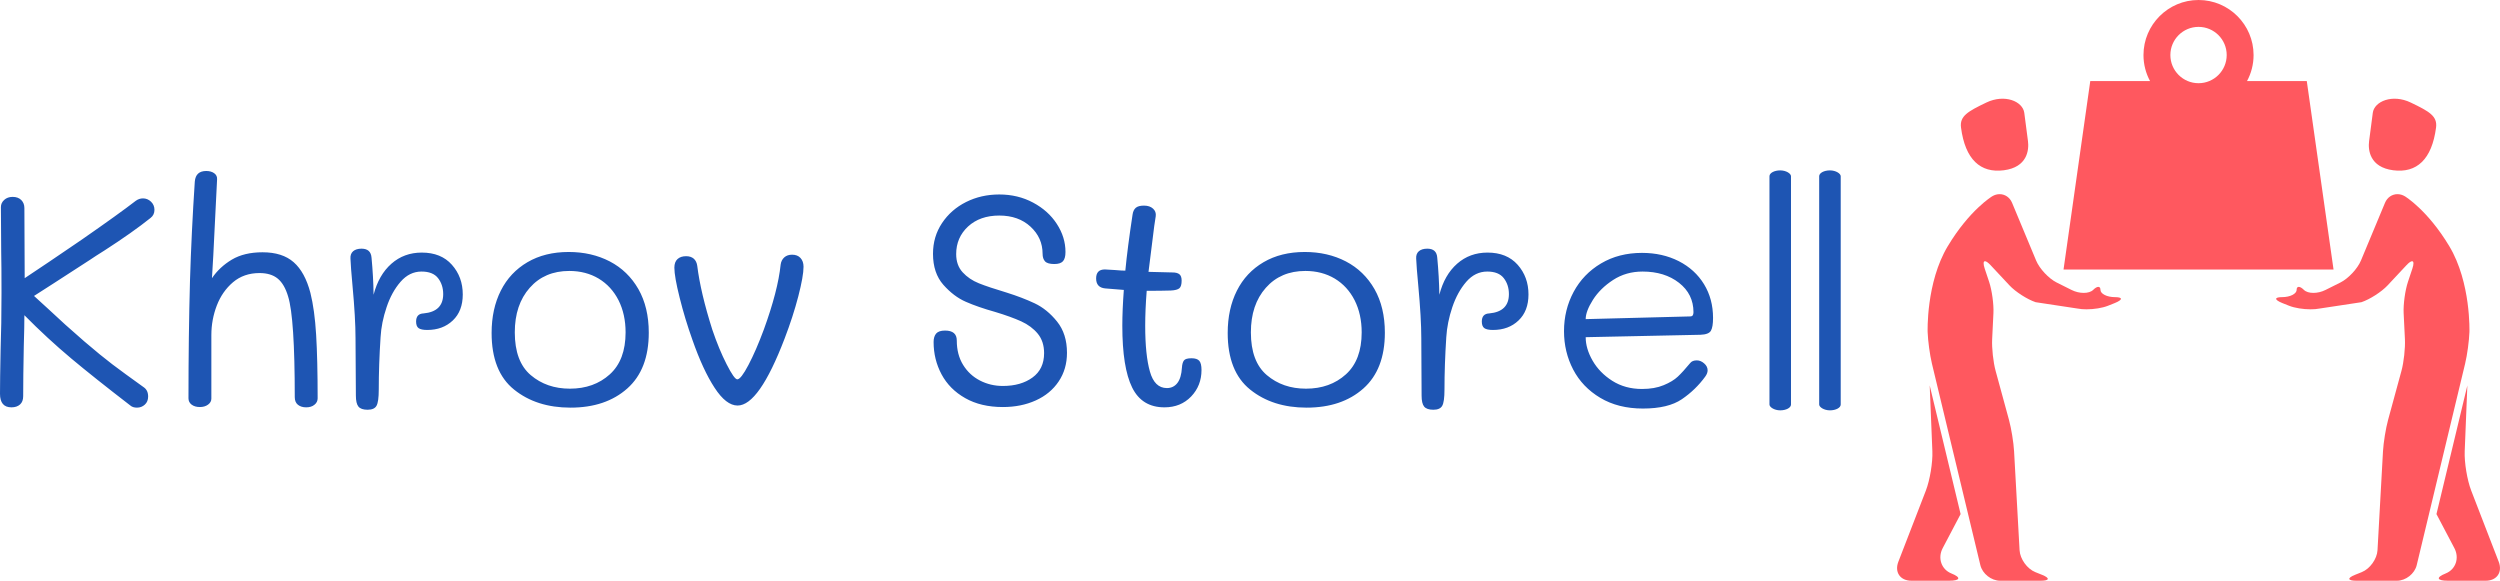 <svg xmlns="http://www.w3.org/2000/svg" version="1.1" xmlns:xlink="http://www.w3.org/1999/xlink" xmlns:svgjs="http://svgjs.dev/svgjs" viewBox="1.44 0 1994.75 463.37"><g transform="matrix(1,0,0,1,-1.212,-0.314)"><svg viewBox="0 0 396 92" data-background-color="#ffffff" preserveAspectRatio="xMidYMid meet" height="464" width="2000" xmlns="http://www.w3.org/2000/svg" xmlns:xlink="http://www.w3.org/1999/xlink"><g id="tight-bounds" transform="matrix(1,0,0,1,0.24,0.062)"><svg viewBox="0 0 395.52 91.875" height="91.875" width="395.52"><g><svg viewBox="0 0 395.52 91.875" height="91.875" width="395.52"><g><svg viewBox="0 0 577.191 134.076" height="91.875" width="395.52"><g><rect width="4.971" height="55.398" x="408.533" y="39.339" fill="#1e55b3" opacity="1" stroke-width="0" stroke="transparent" fill-opacity="1" class="rect-qz-0" data-fill-palette-color="primary" rx="1%" id="qz-0" data-palette-color="#1e55b3"/></g><g><rect width="4.971" height="55.398" x="420.011" y="39.339" fill="#1e55b3" opacity="1" stroke-width="0" stroke="transparent" fill-opacity="1" class="rect-qz-1" data-fill-palette-color="primary" rx="1%" id="qz-1" data-palette-color="#1e55b3"/></g><g transform="matrix(1,0,0,1,0,39.477)"><svg viewBox="0 0 395.52 55.123" height="55.123" width="395.52"><g id="textblocktransform"><svg viewBox="0 0 395.52 55.123" height="55.123" width="395.52" id="textblock"><g><svg viewBox="0 0 395.52 55.123" height="55.123" width="395.52"><g transform="matrix(1,0,0,1,0,0)"><svg width="395.52" viewBox="3.8 -39.25 284.48 39.65" height="55.123" data-palette-color="#1e55b3"><path d="M27.55-34.7Q28.3-34.7 28.88-34.15 29.45-33.6 29.45-32.8L29.45-32.8Q29.45-31.95 28.8-31.45L28.8-31.45Q25.8-29.05 21.15-26.05L21.15-26.05Q19.55-25.05 18.75-24.5L18.75-24.5Q18-24 12.8-20.65L12.8-20.65Q10.2-19 9.45-18.5L9.45-18.5 11.75-16.4Q14.5-13.8 17.8-10.95L17.8-10.95Q20.6-8.55 22.45-7.15 24.3-5.75 27.65-3.35L27.65-3.35Q28.4-2.85 28.4-1.8L28.4-1.8Q28.4-0.95 27.85-0.45 27.3 0.05 26.55 0.05L26.55 0.05Q25.85 0.05 25.45-0.3L25.45-0.3Q19.35-5 15.65-8.1L15.65-8.1Q11.65-11.45 7.85-15.3L7.85-15.3Q7.85-13.45 7.75-10.15L7.75-10.15Q7.65-4.95 7.65-1.85L7.65-1.85Q7.65-0.95 7.13-0.48 6.6 0 5.7 0L5.7 0Q3.8 0 3.8-2.25L3.8-2.25Q3.8-4.5 3.9-9.5L3.9-9.5Q4.05-13.8 4.05-19L4.05-19Q4.05-23.65 4-25.8L4-25.8 3.95-33.25Q3.95-33.95 4.5-34.45 5.05-34.95 5.9-34.95L5.9-34.95Q6.8-34.95 7.33-34.43 7.85-33.9 7.85-33.1L7.85-33.1 7.9-21.45Q11.75-24 16.35-27.15L16.35-27.15 17.45-27.9Q23.5-32.1 26.35-34.3L26.35-34.3Q26.9-34.7 27.55-34.7L27.55-34.7ZM55.35-19Q56.05-16.2 56.3-12.05 56.55-7.9 56.55-1.5L56.55-1.5Q56.55-0.85 56.02-0.43 55.5 0 54.65 0L54.65 0Q53.8 0 53.27-0.43 52.75-0.85 52.75-1.7L52.75-1.7Q52.75-14.85 51.65-18.4L51.65-18.4Q51.05-20.45 49.92-21.38 48.8-22.3 46.9-22.3L46.9-22.3Q44.3-22.3 42.5-20.78 40.7-19.25 39.8-16.9 38.9-14.55 38.9-12L38.9-12 38.9-1.45Q38.9-0.85 38.35-0.45 37.8-0.05 37-0.05L37-0.05Q36.15-0.05 35.62-0.45 35.1-0.85 35.1-1.5L35.1-1.5Q35.1-11.85 35.35-21L35.35-21Q35.6-29.2 36.15-37.5L36.15-37.5Q36.3-39.25 38.05-39.25L38.05-39.25Q38.85-39.25 39.37-38.88 39.9-38.5 39.85-37.85L39.85-37.85 39.5-30.85Q39.2-24.4 39-21.45L39-21.45Q40.25-23.3 42.3-24.53 44.35-25.75 47.4-25.75L47.4-25.75Q50.7-25.75 52.57-24.1 54.45-22.45 55.35-19L55.35-19ZM73.84-25.7Q77.05-25.7 78.84-23.68 80.65-21.65 80.65-18.75L80.65-18.75Q80.65-16 79-14.43 77.34-12.85 74.75-12.85L74.75-12.85Q73.75-12.85 73.32-13.15 72.9-13.45 72.9-14.25L72.9-14.25Q72.9-15.55 74.15-15.6L74.15-15.6Q77.4-15.9 77.4-18.8L77.4-18.8Q77.4-20.35 76.55-21.45 75.7-22.55 73.8-22.55L73.8-22.55Q71.8-22.55 70.32-20.85 68.84-19.15 68-16.63 67.14-14.1 67-11.65L67-11.65Q66.7-7.05 66.7-2.95L66.7-2.95Q66.7-0.9 66.32-0.25 65.95 0.4 64.84 0.4L64.84 0.4Q63.75 0.4 63.32-0.13 62.9-0.65 62.9-1.95L62.9-1.95 62.84-11.5Q62.84-14.8 62.34-20.2L62.34-20.2Q62.05-23.35 62-24.7L62-24.7Q61.95-25.5 62.45-25.93 62.95-26.35 63.84-26.35L63.84-26.35Q65.39-26.35 65.5-24.85L65.5-24.85Q65.8-21.7 65.84-18.7L65.84-18.7Q66.7-22 68.8-23.85 70.9-25.7 73.84-25.7L73.84-25.7ZM98.54 0.05Q92.89 0.05 89.17-2.95 85.44-5.95 85.44-12.35L85.44-12.35Q85.44-16.35 86.97-19.38 88.49-22.4 91.39-24.1 94.29-25.8 98.24-25.8L98.24-25.8Q102.04-25.8 105.07-24.23 108.09-22.65 109.82-19.63 111.54-16.6 111.54-12.4L111.54-12.4Q111.54-6.3 107.97-3.13 104.39 0.05 98.54 0.05L98.54 0.05ZM98.44-3.1Q102.44-3.1 105.07-5.48 107.69-7.85 107.69-12.45L107.69-12.45Q107.69-15.45 106.52-17.78 105.34-20.1 103.22-21.38 101.09-22.65 98.34-22.65L98.34-22.65Q94.24-22.65 91.77-19.85 89.29-17.05 89.29-12.45L89.29-12.45Q89.29-7.6 91.94-5.35 94.59-3.1 98.44-3.1L98.44-3.1ZM126.29-0.3Q124.39-0.3 122.47-3.25 120.54-6.2 118.79-11.2L118.79-11.2Q117.54-14.7 116.67-18.2 115.79-21.7 115.79-23.2L115.79-23.2Q115.79-24.15 116.32-24.63 116.84-25.1 117.74-25.1L117.74-25.1Q118.54-25.1 119.02-24.68 119.49-24.25 119.59-23.5L119.59-23.5Q120.14-19.05 122.09-12.9L122.09-12.9Q123.19-9.65 124.47-7.15 125.74-4.65 126.24-4.65L126.24-4.65Q126.84-4.65 128.09-7.03 129.34-9.4 130.64-12.9L130.64-12.9Q132.99-19.35 133.44-23.7L133.44-23.7Q133.54-24.45 134.04-24.9 134.54-25.35 135.34-25.35L135.34-25.35Q136.24-25.35 136.74-24.8 137.24-24.25 137.24-23.35L137.24-23.35Q137.24-21.8 136.37-18.43 135.49-15.05 134.09-11.4L134.09-11.4Q129.84-0.3 126.29-0.3L126.29-0.3ZM170.34-0.05Q166.69-0.05 164.09-1.53 161.49-3 160.16-5.48 158.84-7.95 158.84-10.85L158.84-10.85Q158.84-11.75 159.26-12.25 159.69-12.75 160.74-12.75L160.74-12.75Q162.69-12.75 162.69-11.1L162.69-11.1Q162.69-8.75 163.74-7.05 164.79-5.35 166.54-4.45 168.29-3.55 170.34-3.55L170.34-3.55Q173.34-3.55 175.26-4.95 177.19-6.35 177.19-9L177.19-9Q177.19-10.95 176.14-12.23 175.09-13.5 173.39-14.28 171.69-15.05 169.04-15.85L169.04-15.85Q166.19-16.65 164.19-17.53 162.19-18.4 160.46-20.35 158.74-22.3 158.74-25.5L158.74-25.5Q158.74-28.35 160.24-30.6 161.74-32.85 164.24-34.1 166.74-35.35 169.74-35.35L169.74-35.35Q172.84-35.35 175.36-34 177.89-32.65 179.31-30.45 180.74-28.25 180.74-25.8L180.74-25.8Q180.74-24.7 180.31-24.25 179.89-23.8 178.89-23.8L178.89-23.8Q177.74-23.8 177.34-24.25 176.94-24.7 176.94-25.5L176.94-25.5Q176.94-28.15 174.94-30 172.94-31.85 169.74-31.85L169.74-31.85Q166.54-31.85 164.56-30.03 162.59-28.2 162.59-25.45L162.59-25.45Q162.59-23.6 163.66-22.43 164.74-21.25 166.36-20.6 167.99-19.95 170.99-19.05L170.99-19.05Q173.54-18.25 175.61-17.28 177.69-16.3 179.34-14.25 180.99-12.2 180.99-9.05L180.99-9.05Q180.99-6.35 179.61-4.3 178.24-2.25 175.81-1.15 173.39-0.05 170.34-0.05L170.34-0.05ZM201.68-8.15Q202.58-8.15 202.96-7.73 203.33-7.3 203.33-6.2L203.33-6.2Q203.33-3.6 201.61-1.8 199.88 0 197.18 0L197.18 0Q193.43 0 191.81-3.3 190.18-6.6 190.18-13.55L190.18-13.55Q190.18-16.15 190.43-19.5L190.43-19.5Q189.88-19.55 187.33-19.75L187.33-19.75Q185.83-19.9 185.83-21.4L185.83-21.4Q185.83-22.9 187.28-22.9L187.28-22.9Q187.68-22.9 188.98-22.8L188.98-22.8Q190.08-22.7 190.68-22.7L190.68-22.7Q191.03-26.4 191.88-32L191.88-32Q191.98-32.75 192.41-33.13 192.83-33.5 193.78-33.5L193.78-33.5Q194.73-33.5 195.28-33 195.83-32.5 195.73-31.75L195.73-31.75 195.48-30.1Q194.73-24.3 194.53-22.5L194.53-22.5 198.53-22.4Q199.28-22.4 199.66-22.1 200.03-21.8 200.03-21.05L200.03-21.05Q200.03-20.1 199.66-19.78 199.28-19.45 198.23-19.4L198.23-19.4Q196.68-19.35 194.23-19.35L194.23-19.35Q193.98-16.2 193.98-13.55L193.98-13.55Q193.98-8.7 194.76-5.95 195.53-3.2 197.58-3.2L197.58-3.2Q198.68-3.2 199.33-4.05 199.98-4.9 200.08-6.6L200.08-6.6Q200.13-7.4 200.41-7.78 200.68-8.15 201.68-8.15L201.68-8.15ZM220.78 0.05Q215.13 0.05 211.41-2.95 207.68-5.95 207.68-12.35L207.68-12.35Q207.68-16.35 209.21-19.38 210.73-22.4 213.63-24.1 216.53-25.8 220.48-25.8L220.48-25.8Q224.28-25.8 227.31-24.23 230.33-22.65 232.06-19.63 233.78-16.6 233.78-12.4L233.78-12.4Q233.78-6.3 230.21-3.13 226.63 0.05 220.78 0.05L220.78 0.05ZM220.68-3.1Q224.68-3.1 227.31-5.48 229.93-7.85 229.93-12.45L229.93-12.45Q229.93-15.45 228.76-17.78 227.58-20.1 225.46-21.38 223.33-22.65 220.58-22.65L220.58-22.65Q216.48-22.65 214.01-19.85 211.53-17.05 211.53-12.45L211.53-12.45Q211.53-7.6 214.18-5.35 216.83-3.1 220.68-3.1L220.68-3.1ZM250.83-25.7Q254.03-25.7 255.83-23.68 257.63-21.65 257.63-18.75L257.63-18.75Q257.63-16 255.98-14.43 254.33-12.85 251.73-12.85L251.73-12.85Q250.73-12.85 250.3-13.15 249.88-13.45 249.88-14.25L249.88-14.25Q249.88-15.55 251.13-15.6L251.13-15.6Q254.38-15.9 254.38-18.8L254.38-18.8Q254.38-20.35 253.53-21.45 252.68-22.55 250.78-22.55L250.78-22.55Q248.78-22.55 247.3-20.85 245.83-19.15 244.98-16.63 244.13-14.1 243.98-11.65L243.98-11.65Q243.68-7.05 243.68-2.95L243.68-2.95Q243.68-0.9 243.3-0.25 242.93 0.4 241.83 0.4L241.83 0.4Q240.73 0.4 240.3-0.13 239.88-0.65 239.88-1.95L239.88-1.95 239.83-11.5Q239.83-14.8 239.33-20.2L239.33-20.2Q239.03-23.35 238.98-24.7L238.98-24.7Q238.93-25.5 239.43-25.93 239.93-26.35 240.83-26.35L240.83-26.35Q242.38-26.35 242.48-24.85L242.48-24.85Q242.78-21.7 242.83-18.7L242.83-18.7Q243.68-22 245.78-23.85 247.88-25.7 250.83-25.7L250.83-25.7ZM276.63 0.2Q272.53 0.2 269.55-1.58 266.58-3.35 265.05-6.28 263.53-9.2 263.53-12.65L263.53-12.65Q263.53-16.2 265.13-19.18 266.73-22.15 269.68-23.9 272.63-25.65 276.48-25.65L276.48-25.65Q279.88-25.65 282.58-24.28 285.28-22.9 286.78-20.45 288.28-18 288.28-14.85L288.28-14.85Q288.28-13.35 287.93-12.73 287.58-12.1 286.18-12.05L286.18-12.05 267.13-11.65Q267.13-9.75 268.28-7.75 269.43-5.75 271.55-4.4 273.68-3.05 276.48-3.05L276.48-3.05Q278.58-3.05 280.08-3.68 281.58-4.3 282.43-5.1 283.28-5.9 284.48-7.35L284.48-7.35Q284.83-7.8 285.58-7.8L285.58-7.8Q286.23-7.8 286.8-7.3 287.38-6.8 287.38-6.15L287.38-6.15Q287.38-5.65 286.98-5.1L286.98-5.1Q285.38-2.9 283.1-1.35 280.83 0.2 276.63 0.2L276.63 0.2ZM267.13-14.65L284.53-15.1Q285.03-15.1 285.03-15.8L285.03-15.8Q285.03-18.8 282.63-20.68 280.23-22.55 276.58-22.55L276.58-22.55Q273.83-22.55 271.68-21.15 269.53-19.75 268.33-17.85 267.13-15.95 267.13-14.65L267.13-14.65Z" opacity="1" transform="matrix(1,0,0,1,0,0)" fill="#1e55b3" class="wordmark-text-0" data-fill-palette-color="primary" id="text-0"/></svg></g></svg></g></svg></g></svg></g><g transform="matrix(1,0,0,1,437.995,0)"><svg viewBox="0 0 139.196 134.076" height="134.076" width="139.196"><g><svg xmlns="http://www.w3.org/2000/svg" xmlns:xlink="http://www.w3.org/1999/xlink" version="1.1" x="0" y="0" viewBox="2.606 4.8 95.843 92.317" enable-background="new 0 0 100 100" xml:space="preserve" height="134.076" width="139.196" class="icon-icon-0" data-fill-palette-color="accent" id="icon-0"><g fill="#ff585f" data-fill-palette-color="accent"><path d="M67.736 17.685h-9.499c0.663-1.232 1.041-2.64 1.041-4.134 0-4.826-3.925-8.751-8.75-8.751-4.825 0-8.751 3.926-8.751 8.751 0 1.494 0.378 2.902 1.042 4.134h-9.5l-4.251 29.964h42.922L67.736 17.685zM50.528 18.027c-2.472 0-4.477-2.003-4.477-4.476s2.005-4.478 4.477-4.478c2.473 0 4.477 2.005 4.477 4.478S53.001 18.027 50.528 18.027z" fill="#ff585f" data-fill-palette-color="accent"/><g fill="#ff585f" data-fill-palette-color="accent"><g fill="#ff585f" data-fill-palette-color="accent"><g fill="#ff585f" data-fill-palette-color="accent"><path d="M15.846 94.643c0.327 1.361 1.739 2.474 3.137 2.474h6.474c1.399 0 1.48-0.425 0.182-0.944l-1.058-0.424c-1.298-0.52-2.425-2.087-2.502-3.483l-0.874-15.729c-0.078-1.396-0.442-3.644-0.811-4.992l-2.129-7.809c-0.368-1.35-0.614-3.597-0.545-4.994l0.203-4.168c0.069-1.397-0.237-3.626-0.679-4.952l-0.704-2.111c-0.259-0.777-0.223-1.185 0.043-1.185 0.188 0 0.493 0.206 0.889 0.63l3.011 3.22c0.955 1.021 2.823 2.219 4.149 2.663l6.654 1.009c0.417 0.083 0.909 0.123 1.428 0.123 1.189 0 2.523-0.208 3.427-0.569l1.058-0.422c1.298-0.521 1.321-0.945 0.049-0.945-1.272 0-2.312-0.52-2.312-1.156 0-0.318-0.13-0.477-0.34-0.477s-0.499 0.159-0.816 0.477c-0.321 0.321-0.875 0.482-1.505 0.482-0.617 0-1.307-0.153-1.926-0.464l-2.386-1.193c-1.252-0.625-2.715-2.193-3.253-3.484l-3.823-9.177c-0.366-0.88-1.144-1.377-1.981-1.377-0.392 0-0.796 0.108-1.179 0.338 0 0-3.598 2.16-7.067 7.94-3.468 5.78-3.196 13.643-3.196 13.643 0.048 1.397 0.355 3.654 0.682 5.014L15.846 94.643z" fill="#ff585f" data-fill-palette-color="accent"/><path d="M11.238 95.959c-1.59-0.634-2.212-2.443-1.382-4.019l2.85-5.417L7.793 66.077l0.424 10.466c0.072 1.778-0.395 4.592-1.037 6.252l-4.37 11.303c-0.643 1.66 0.289 3.019 2.069 3.019h6.011C12.671 97.116 12.827 96.596 11.238 95.959z" fill="#ff585f" data-fill-palette-color="accent"/></g><path d="M19.583 31.867c3.73-0.486 4.016-3.218 3.832-4.63 0 0-0.323-2.476-0.586-4.493-0.239-1.834-3.117-3.046-6.042-1.639-2.926 1.408-4.255 2.142-4.016 3.976C13.433 30.149 15.853 32.353 19.583 31.867z" fill="#ff585f" data-fill-palette-color="accent"/></g><g fill="#ff585f" data-fill-palette-color="accent"><g fill="#ff585f" data-fill-palette-color="accent"><path d="M85.211 94.643c-0.328 1.361-1.738 2.474-3.138 2.474H75.6c-1.398 0-1.48-0.425-0.183-0.944l1.059-0.424c1.299-0.52 2.425-2.087 2.503-3.483l0.872-15.729c0.079-1.396 0.442-3.644 0.811-4.992l2.129-7.809c0.369-1.35 0.614-3.597 0.547-4.994l-0.204-4.168c-0.069-1.397 0.238-3.626 0.68-4.952l0.704-2.111c0.259-0.777 0.222-1.185-0.044-1.185-0.189 0-0.492 0.206-0.889 0.63l-3.011 3.22c-0.955 1.021-2.822 2.219-4.149 2.663l-6.653 1.009c-0.417 0.083-0.908 0.123-1.429 0.123-1.19 0-2.522-0.208-3.427-0.569l-1.058-0.422c-1.299-0.521-1.32-0.945-0.049-0.945 1.272 0 2.312-0.52 2.312-1.156 0-0.318 0.13-0.477 0.339-0.477s0.498 0.159 0.816 0.477c0.321 0.321 0.875 0.482 1.504 0.482 0.618 0 1.309-0.153 1.927-0.464l2.387-1.193c1.251-0.625 2.715-2.193 3.252-3.484l3.825-9.177c0.365-0.88 1.143-1.377 1.979-1.377 0.393 0 0.797 0.108 1.18 0.338 0 0 3.598 2.16 7.066 7.94 3.468 5.78 3.196 13.643 3.196 13.643-0.048 1.397-0.354 3.654-0.683 5.014L85.211 94.643z" fill="#ff585f" data-fill-palette-color="accent"/><path d="M89.819 95.959c1.589-0.634 2.212-2.443 1.382-4.019l-2.851-5.417 4.912-20.446L92.84 76.543c-0.072 1.778 0.395 4.592 1.037 6.252l4.369 11.303c0.642 1.66-0.289 3.019-2.069 3.019h-6.012C88.386 97.116 88.229 96.596 89.819 95.959z" fill="#ff585f" data-fill-palette-color="accent"/></g><path d="M81.473 31.867c-3.73-0.486-4.017-3.218-3.832-4.63 0 0 0.324-2.476 0.587-4.493 0.238-1.834 3.116-3.046 6.042-1.639 2.924 1.408 4.254 2.142 4.016 3.976C87.624 30.149 85.204 32.353 81.473 31.867z" fill="#ff585f" data-fill-palette-color="accent"/></g></g></g></svg></g></svg></g></svg></g></svg></g><defs/></svg><rect width="395.52" height="91.875" fill="none" stroke="none" visibility="hidden"/></g></svg></g></svg>